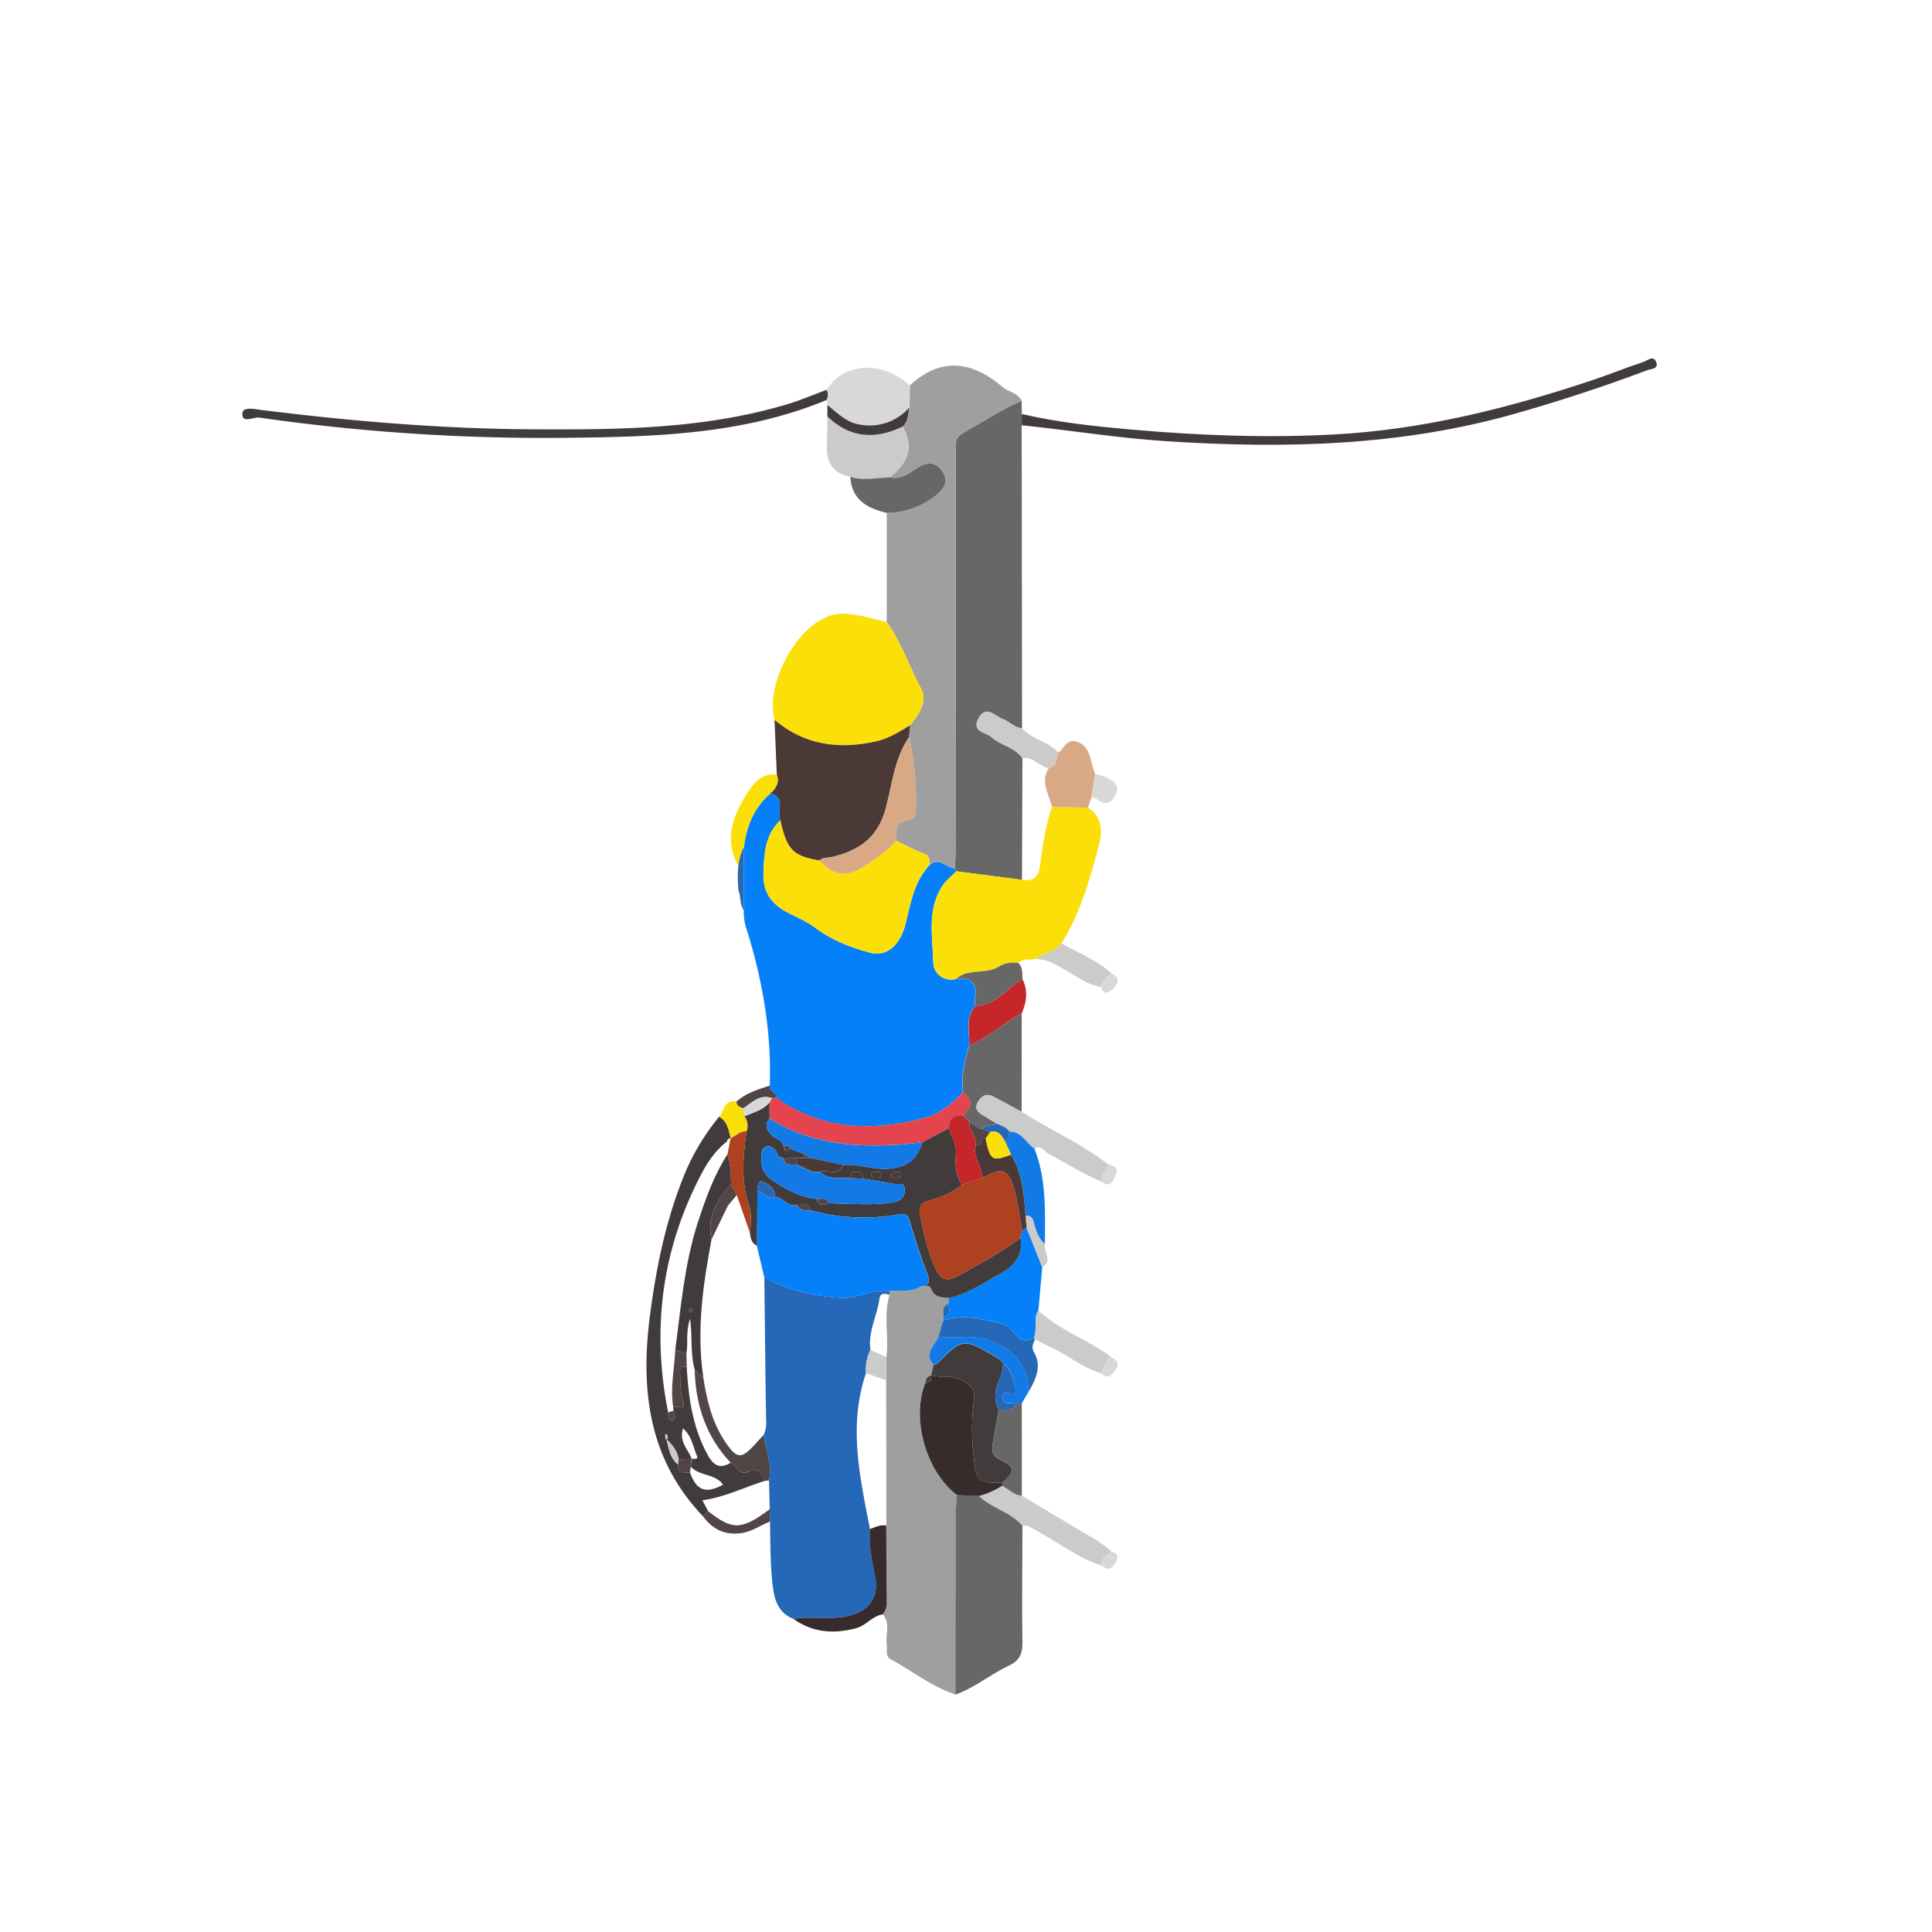 <svg id="Layer_1" data-name="Layer 1" xmlns="http://www.w3.org/2000/svg" viewBox="0 0 801.39 801.39">
  <defs>
    <style>
      .rabota2-1 {
      fill: #0580f8;
      }

      .rabota2-2 {
      fill: #2568b8;
      }

      .rabota2-3 {
      fill: #676767;
      }

      .rabota2-4 {
      fill: #a09f9f;
      }

      .rabota2-5 {
      fill: #fadf09;
      }

      .rabota2-6 {
      fill: #4b3937;
      }

      .rabota2-7 {
      fill: #423b3c;
      }

      .rabota2-8 {
      fill: #d9d8d8;
      }

      .rabota2-9 {
      fill: #cbcbcb;
      }

      .rabota2-10 {
      fill: #d8a984;
      }

      .rabota2-11 {
      fill: #382b2b;
      }

      .rabota2-12 {
      fill: #127ae6;
      }

      .rabota2-13 {
      fill: #c42629;
      }

      .rabota2-14 {
      fill: #514546;
      }

      .rabota2-15 {
      fill: #e3444e;
      }

      .rabota2-16 {
      fill: #f5f4f3;
      }

      .rabota2-17 {
      fill: #ad4120;
      }
    </style>
  </defs>
  <g>
    <path class="rabota2-1"
      d="M319.31,450.31c.74-21.95-2.93-43.26-9.39-64.15a22.8,22.8,0,0,1-1.41-8.59l.06-26.27c1.08-8.68,4.24-16.34,11-22.21,6.85,1.71,2.24,7.63,4.1,11.17-6.37,6.05-6.72,13.84-7,22-.29,8.63,4.12,13.4,11.17,16.86,3.52,1.73,7.18,3.36,10.28,5.7,6.8,5.14,14.62,8.12,22.59,10.31,7.36,2,12.9-3.28,15.14-12.76,2-8.49,3.6-17.19,10-23.85,4-3,6.74,1.61,10.24,1.59l.52,1.32c-2,2.12-4.32,3.79-6,6.46-6.15,10-3.72,20.89-3.51,31.39.08,4.06,3.73,8,9.39,6.85,6.11-.89,9,1.43,7.9,7.85a17,17,0,0,0,.13,3.41c-4.4,4.89-2.21,10.82-2.57,16.34-1.8,6.32-3.38,12.67-2.59,19.34-4.42,4.8-9.64,9-15.77,10.63-21.59,5.74-42.59,5.15-61.69-8.37C322.3,453,318.83,452.71,319.31,450.31Z" />
    <path class="rabota2-2"
      d="M329.09,671.49c-5.56-2.2-7.58-6.77-8.36-12.27-1.31-9.32-1.12-18.7-1.34-28.07l-.12-5.12L319,614.08c1.29-6.52-1.17-12.6-2.28-18.83,1.57-3,1-6.19,1-9.38-.28-18.71-.46-37.43-.68-56.14,9.59,5.52,19.94,7.72,31,8.6,7.46.6,13.83-3.91,21.09-2.79,0,.52-.09,1-.13,1.56-1.81-.48-3.86-1.09-4.22,1.64-.95,7.12-4.81,13.72-3.72,21.19a19.15,19.15,0,0,0-1.84,9.65c-7.43,21.77-2.52,43.22,1.65,64.69-.5,6.9,1,13.55,2.25,20.28,1.54,8.24-2.87,13.67-10.85,15.66C344.52,672.13,336.75,670.26,329.09,671.49Z" />
    <path class="rabota2-3"
      d="M396.64,361.41l-.52-1.32c.08-2.28.22-4.56.22-6.84q0-82.59.08-165.18c0-3-.83-6.27,2.91-8.39,8.1-4.59,15.87-9.77,24.46-13.45,0,1.83,0,3.67.08,5.51,0,1.55-.05,3.11-.08,4.66q.09,62.82.16,125.64c-3.16-.14-5.18-2.71-7.92-3.74-3.41-1.28-7.12-6.25-10.27-.09-2.76,5.39,3.18,5.44,5.51,7.55,3.85,3.47,9.66,4.15,12.82,8.7q-.07,25.25-.16,50.48Z" />
    <path class="rabota2-4"
      d="M423.79,166.23c-8.59,3.68-16.36,8.86-24.46,13.45-3.74,2.12-2.91,5.34-2.91,8.39q-.09,82.59-.08,165.18c0,2.28-.14,4.56-.22,6.84-3.5,0-6.27-4.63-10.24-1.59-.7-1.45.11-3.4-2.37-4.3-4.06-1.47-7.88-3.63-11.81-5.5-.17-3.95-.68-7.89,5.1-8.55,3.33-.38,3.07-3.42,3.1-5.95a119.48,119.48,0,0,0-2.83-28.4l.45-4.95c3.57-4.51,7.46-9.85,4.53-15.24-4.95-9.09-8.07-19.13-14.24-27.56q0-22.67,0-45.34a33.28,33.28,0,0,0,20.17-7c3.74-2.93,5.84-6.13,2.89-10.39s-7-3.49-10.78-.92c-3.35,2.24-6.67,4.51-11,3.62,8.33-6.86,9.85-13,5.23-21.08,2.53-2.07,2.35-5.14,2.94-7.93.06-3.06.11-6.12.17-9.18,12.94-11.87,25.7-10.06,38.29.59C418.22,162.6,422.12,162.84,423.79,166.23Z" />
    <path class="rabota2-4"
      d="M369,537.1c0-.52.09-1,.13-1.56,4.23-.56,8.72.61,12.65-1.84,1.71-.36,3.7-1,4.59,1.13,1.39,3.41,4.33,3.27,7.15,3.6,0,.75,0,1.5,0,2.25-2.64,1.05-2.4,3.21-2.06,5.4-.06.57-.13,1.14-.19,1.7l-2,6.74c-1.5,3.74-6.1,7-2,11.65-.34,1.35-.67,2.69-1,4l-.08.33c-1.73.33-2.08,1.69-2.37,3.12-5.84,14.84.35,36.66,13.18,46.41-.2,2.72-.56,5.44-.57,8.15q-.11,37.35-.1,74.71c-9.83-3.28-17.91-9.76-26.87-14.62-2.37-1.29-1.32-4.11-1.65-6.3-.63-4.12,1.71-8.63-1.65-12.37a7.53,7.53,0,0,0,1.73-4.95c-.15-10.64-.18-21.28-.25-31.91q0-30.16-.07-60.32l.12-9.6C368.76,554.31,366.38,545.58,369,537.1Z" />
    <path class="rabota2-5"
      d="M396.64,361.41l27.29,3.53c7.56,1.26,7.31-5,7.91-9.16,1-7.17,2.16-14.24,4.54-21.09l14.91.36c6.24,3.89,6,10.12,4.49,15.78-3.73,14-7.64,28-15.53,40.47-2.62,3.66-7.28,4-10.6,6.47-2.38.65-5.2-.52-7.19,1.74a11.78,11.78,0,0,0-8.43,1.6c-5.5,3.17-12.52.45-17.47,5-5.66,1.16-9.31-2.78-9.39-6.84-.21-10.5-2.64-21.41,3.51-31.39C392.32,365.2,394.64,363.53,396.64,361.41Z" />
    <path class="rabota2-5"
      d="M367.81,258.05c6.17,8.43,9.29,18.47,14.24,27.56,2.93,5.39-1,10.73-4.53,15.24-4.44,2.7-8.84,5.5-14,6.66-15.44,3.47-29.77,1.65-42.25-8.91-4.36-15.71,11.67-45.28,29.48-44.06C356.7,255,362.17,256.67,367.81,258.05Z" />
    <path class="rabota2-6"
      d="M321.26,298.6c12.48,10.56,26.81,12.38,42.25,8.91,5.17-1.16,9.57-4,14-6.66l-.45,4.95c-6.13,8.89-7,19.66-9.67,29.6-3.31,12.29-11.29,17.44-22.34,20.11-1.74.42-3.71-.06-5.14,1.45-11-1.84-13.59-4.49-16.24-16.7-1.86-3.54,2.75-9.46-4.11-11.17,2.31-2.11,3.84-4.48,2.66-7.78Q321.75,310,321.26,298.6Z" />
    <path class="rabota2-3"
      d="M396.3,702.93q0-37.35.1-74.71c0-2.71.37-5.43.57-8.15l9.13.39c5.27,5.21,13.19,6.58,18,12.42,0,16.19-.27,32.38,0,48.56.09,4.82-1.46,7.55-5.72,9.53C410.82,694.51,404.28,700.06,396.3,702.93Z" />
    <path class="rabota2-7"
      d="M291.57,628.93c-22.75-23.88-26-52.83-21.9-83.76,2.43-18.53,6.09-36.75,12.77-54.26a94.69,94.69,0,0,1,15.87-27.71c3.51,2,3.93,5.6,4.81,9a1.36,1.36,0,0,0-1.51,1.28c-6.19,4.69-9.75,11.37-13,18.08-14.58,30.09-18,61.6-11.46,94.3,0,1.37.11,3.43,1.54,3.17,2.34-.42.68-2.47.67-3.84-.05-.57-.09-1.13-.14-1.7,2.26-.07,5.77,1.86,3.89-3.54-1.2-3.45-.8-7.47-1.05-11.25-.14-2.19,1.61-1.57,2.8-1.75.7,12.65,2.4,25,8.62,36.42,2.35,4.31,5,6.23,9.62,3.35,2.6.9,3.36,5.65,7.18,3.75,4.42-2.19,5.58.81,6.91,3.83-8.58,2.64-16.67,6.81-25.85,8l2.39,4.54Zm-10.06-23.64c-.54-2.74-1.66-5.1-5-8.3,1.09,5.13,1.9,8.25,4.72,10.45-.33,4,2.68,3.23,5,3.41,2.73,7.5,6.55,8.87,13.68,5-3.2-4.65-9.69-3.45-13.33-7.44.1-1.09.19-2.19.28-3.29,1,0,2.93.32,2.23-1.24-1.64-3.66-2-8.08-5.77-11.37-1.8,5.6,2.27,8.73,3.6,12.67ZM276,594.74a8.32,8.32,0,0,0,0,1.83c.17.61.6.61.84,0a1.81,1.81,0,0,0,.07-1.1C276.86,595.25,276.48,595.11,276,594.74Z" />
    <path class="rabota2-7"
      d="M423.79,176.4c0-1.55,0-3.11.08-4.66,15.12,3.52,30.57,5.14,45.95,6.48,27.76,2.43,55.57,3.5,83.5,2,37.2-2,72.81-11,107.88-22.76,6.87-2.31,13.6-5.08,20.49-7.33,1.59-.52,4.08-2.9,5.26-.05,1.28,3.06-2.18,2.91-3.76,3.51-17.87,6.74-36,12.65-54.38,17.9C581.19,185.1,532.6,186.2,483.6,183,463.54,181.7,443.75,178.43,423.79,176.4Z" />
    <path class="rabota2-7"
      d="M342.86,165.93c-34.54,14.29-71.06,15.27-107.59,15.67a833.29,833.29,0,0,1-127.73-8.38c-2.4-.34-7.29,2.65-7-1.82.2-2.84,5.39-1.66,8.43-1.28,37,4.6,74.11,7.73,111.35,7.95,35.8.21,71.76,0,106.57-10.5,5.42-1.64,10.66-3.9,16-5.88A4.16,4.16,0,0,1,342.86,165.93Z" />
    <path class="rabota2-1"
      d="M393.5,540.68c0-.75,0-1.5,0-2.25,7.92-1.72,14.51-6.25,21.43-10.11,5.92-3.3,9.5-7.72,8.37-14.89l.66-3,1.88-1.18q3.24,8.19,6.49,16.36l-1.59,17.89c-2.24,3.51-.33,7.7-1.82,11.34-2.76,1.78-5,1.49-7.34-1.07-1.75-1.95-3.41-4-6.38-4.76-7.94-2-15.78-4-23.93-1.25.06-.56.13-1.13.19-1.69C395,545.37,393.34,542.68,393.5,540.68Z" />
    <path class="rabota2-3"
      d="M399.43,453.05c-.79-6.67.79-13,2.59-19.34,7.93-3.37,14.26-9.34,21.79-13.36q0,20.41-.05,40.84c-4-2.15-7.91-4.37-11.93-6.43-2.81-1.43-4.78-.09-6.19,2.33-1.54,2.62-.21,4.2,2,5.47,2,1.12,3.85,2.36,5.76,3.53-1.9,1.23-4.65,0-6.22,2.17-2.21-.05-3.32-2-5-2.91l-2.79-2.66C402.74,459.49,404,456.28,399.43,453.05Z" />
    <path class="rabota2-8"
      d="M342.86,165.93a4.16,4.16,0,0,0,0-4.24c7.24-11.41,23-12.26,34.47-1.84-.06,3.06-.11,6.12-.17,9.18a21.9,21.9,0,0,1-20.22,7.1c-5.94-.83-9.56-4.86-13.8-8.16C343.08,167.29,343,166.61,342.86,165.93Z" />
    <path class="rabota2-9"
      d="M374.26,177c4.62,8.08,3.1,14.22-5.23,21.08-5.44.08-10.89,1.48-16.3-.28-7.09-1.45-10.12-5.88-9.75-13,.21-4,.16-8.06.22-12.09C352.51,181.66,363,182.4,374.26,177Z" />
    <path class="rabota2-9"
      d="M413.45,466.1c-1.92-1.18-3.81-2.42-5.77-3.54-2.25-1.27-3.58-2.85-2-5.47,1.41-2.42,3.38-3.76,6.19-2.33,4,2.06,8,4.28,11.93,6.43,11.81,7.55,24.82,13.14,35.92,21.87-1,2.3-2.74,4.3-2.86,7-7.74-3.13-14.74-7.68-22.08-11.55-1.7-.9-2.92-3.87-5.67-2-3.45-2.33-5.25-7.06-10.29-7.07C417.43,467.59,415.41,466.89,413.45,466.1Z" />
    <path class="rabota2-3"
      d="M352.73,197.76c5.41,1.76,10.86.36,16.3.28,4.37.89,7.69-1.38,11-3.62,3.83-2.57,7.82-3.37,10.78.92s.85,7.46-2.89,10.39a33.28,33.28,0,0,1-20.17,7C359.71,210.81,353.23,207.3,352.73,197.76Z" />
    <path class="rabota2-9"
      d="M424.13,632.88c-4.84-5.84-12.76-7.21-18-12.42a33,33,0,0,0,9.53-4.19c2.75,1.38,4.91,3.93,8.24,4.15,9.5,5.68,18.93,11.46,28.53,17a40.78,40.78,0,0,1,8.68,6.31c-2.34,1.17-4.17,2.73-4.26,5.61-10.11-3.28-18.44-9.89-27.63-14.87C427.53,633.54,426.07,632.6,424.13,632.88Z" />
    <path class="rabota2-10"
      d="M451.29,335.05l-14.91-.36c-1.38-5.31-4.94-10.44-1.35-16.16,3.77-.59,2.8-4.17,4-6.37,2.45-1.61,3.26-5.88,7.52-4.53,4.06,1.28,5.3,4.57,6.13,8.26.4,1.76,1.05,3.46,1.58,5.18-.53,3.26-1,6.51-1.57,9.77Z" />
    <path class="rabota2-2"
      d="M391.25,547.78c8.15-2.74,16-.71,23.93,1.25,3,.74,4.63,2.81,6.38,4.76,2.3,2.56,4.58,2.85,7.34,1.06a1.71,1.71,0,0,0,.38.7c-.68,1.67-1.51,3.36-.49,5.13,3.58,6.2.78,11.52-2.23,16.82.25-9.92-5.53-16.79-14-20.67-7.86-3.61-15.59-1.45-23.33-2.31Z" />
    <path class="rabota2-11"
      d="M367.61,632.78c.07,10.63.1,21.27.25,31.91a7.53,7.53,0,0,1-1.73,4.95c-4.29.68-6.87,4.62-10.95,5.72-9.27,2.49-18.06,1.89-26.09-3.87,7.66-1.23,15.43.64,23.14-1.28,8-2,12.39-7.42,10.85-15.66-1.27-6.73-2.75-13.38-2.25-20.28C363,633.49,365.14,632.34,367.61,632.78Z" />
    <path class="rabota2-12"
      d="M418.78,469.39c5,0,6.84,4.74,10.29,7.07,5.09,12.78,4.38,26.21,4.37,39.55-2.21-1.71-3.15-4.18-4.05-6.68-.78-2.15-.46-5.16-4-5.13-.59-8.76-1.25-17.5-6-25.28q-1.25-2.71-2.5-5.42C418.73,472.68,418.2,470.78,418.78,469.39Z" />
    <path class="rabota2-9"
      d="M439,312.16c-1.21,2.2-.24,5.78-4,6.37-4-.34-6.46-4.94-10.94-4.07-3.16-4.55-9-5.23-12.82-8.7-2.33-2.11-8.27-2.16-5.51-7.55,3.15-6.16,6.86-1.19,10.27.09,2.74,1,4.76,3.6,7.92,3.74C428.11,306.73,434.82,307.58,439,312.16Z" />
    <path class="rabota2-3"
      d="M423.87,620.42c-3.33-.22-5.49-2.77-8.24-4.15a9.85,9.85,0,0,0,.23-1.32c5.3-5,5.3-6.37-1-9.55-2.86-1.43-3.56-3.33-3.15-6,.76-4.9,1.7-9.78,2.57-14.67,2.47-.55,5.83,1.33,7.05-2.6h2.5Z" />
    <path class="rabota2-9"
      d="M429.28,555.55a1.71,1.71,0,0,1-.38-.7c1.49-3.63-.42-7.82,1.82-11.33,8.82,8.36,20.54,12.19,30.15,19.33-2.36,1.66-2.95,4.38-4.05,6.79-7.67-2.26-13.79-7.52-20.93-10.81C433.66,557.79,431.48,556.65,429.28,555.55Z" />
    <path class="rabota2-13"
      d="M423.81,420.35c-7.53,4-13.86,10-21.79,13.36.36-5.52-1.83-11.45,2.57-16.34a16.42,16.42,0,0,0,5.65-1.35c5.45-2.23,8.74-7.31,13.93-9.76C426.55,411,425.78,415.7,423.81,420.35Z" />
    <path class="rabota2-12"
      d="M423.79,582.14h-2.5c-.67,0-1.35-.13-2-.13-2,0-3.76-.41-3.4-3,.41-2.95,1.9-1,3.31-.82,2.65.39,2.1-2.13,1.85-3.28-.78-3.57-1.88-7.1-5-9.51-.84-1.44-2.24-2.1-3.62-2.92-12.6-7.47-13.39-7.4-23.35,2.8a6.12,6.12,0,0,1-1.84.86c-4.1-4.71.5-7.92,2-11.66,7.74.86,15.47-1.3,23.33,2.31,8.46,3.88,14.24,10.75,14,20.67Z" />
    <path class="rabota2-5"
      d="M322.23,321.31c1.18,3.3-.35,5.67-2.66,7.78-6.76,5.87-9.92,13.53-11,22.21-2.92,5.76-2.73,11.91-2.26,18.09,1.41-3.34,1.76-7.2.54-9.19-6.66-10.88-3.3-21,2.71-30.59C312.34,325.17,315.7,320.52,322.23,321.31Z" />
    <path class="rabota2-3"
      d="M424.17,406.26c-5.19,2.45-8.48,7.53-13.93,9.76a16.42,16.42,0,0,1-5.65,1.35,17,17,0,0,1-.13-3.41c1.09-6.42-1.79-8.74-7.9-7.85,4.95-4.55,12-1.83,17.47-5a11.78,11.78,0,0,1,8.43-1.6C424.42,401.4,423.94,403.92,424.17,406.26Z" />
    <path class="rabota2-9"
      d="M429.65,397.77c3.32-2.5,8-2.81,10.6-6.47,7,3.91,14.54,6.92,20.68,12.29-1.72,1.7-3.51,3.35-4.22,5.79-5.09-.73-9.11-3.74-13.41-6.18S434.88,397.86,429.65,397.77Z" />
    <path class="rabota2-7"
      d="M374.26,177c-11.3,5.44-21.75,4.7-31.06-4.28,0-1.57,0-3.14,0-4.71,4.24,3.3,7.86,7.33,13.8,8.16A21.9,21.9,0,0,0,377.2,169C376.61,171.82,376.79,174.89,374.26,177Z" />
    <path class="rabota2-14"
      d="M291.57,628.93l2.16-2.1c10.17,8,13.8,7.9,25.54-.8l.12,5.12c-4,1.56-7.48,4.19-11.94,4.79C300.59,636.87,295.51,634.33,291.57,628.93Z" />
    <path class="rabota2-5"
      d="M303.12,472.18c-.88-3.38-1.3-7-4.81-9,2.08-2.48,2.19-7.19,7.21-6.3-.12,1.92,1.49,2.21,2.71,2.87.19,1.08.38,2.16.56,3.24a6.4,6.4,0,0,1,.87,6.27c-2.64-.11-4.37,1.88-6.55,2.85Z" />
    <path class="rabota2-8"
      d="M452.7,330.84c.52-3.26,1-6.51,1.57-9.77a22.27,22.27,0,0,1,4.52,1.32c2.83,1.47,6.06,3,4,7.19-1.92,3.93-4.68,4.56-8.14,1.68C454.21,330.88,453.36,331,452.7,330.84Z" />
    <path class="rabota2-9"
      d="M425.37,504.21c3.56,0,3.24,3,4,5.12.9,2.5,1.84,5,4.05,6.68-.7,3.17,3.55,6.92-1.13,9.63q-3.24-8.19-6.49-16.35C425.67,507.61,425.52,505.91,425.37,504.21Z" />
    <path class="rabota2-14"
      d="M308.23,459.77c-1.22-.66-2.83-.95-2.71-2.87,3.94-3.56,8.88-5,13.79-6.59-.48,2.4,3,2.69,2.66,5-.58.07-1.17.12-1.76.18C315.06,453.7,311.91,457.46,308.23,459.77Z" />
    <path class="rabota2-8"
      d="M456.71,409.38c.71-2.44,2.5-4.09,4.22-5.79,3.31,1.77,3.42,4.05.85,6.5C459.93,411.86,457.92,413,456.71,409.38Z" />
    <path class="rabota2-8"
      d="M456.82,490c.12-2.66,1.85-4.66,2.86-7,2.52.52,4.57,1.45,3.08,4.58C461.56,490.16,460.29,493,456.82,490Z" />
    <path class="rabota2-8"
      d="M456.82,569.64c1.1-2.41,1.69-5.13,4.05-6.79,2.48,1.13,3.59,3,1.86,5.34C461.33,570.11,459.6,572.5,456.82,569.64Z" />
    <path class="rabota2-8"
      d="M456.82,649.31c.09-2.88,1.92-4.44,4.26-5.61,3,.58,2.75,2.43,1.64,4.48C461.24,650.91,459.28,651.52,456.82,649.31Z" />
    <path class="rabota2-2"
      d="M306.31,369.39c-.47-6.18-.66-12.33,2.26-18.09l-.06,26.27C306.68,375.13,307.47,372,306.31,369.39Z" />
    <path class="rabota2-5"
      d="M323.68,340.26c2.65,12.21,5.22,14.86,16.24,16.7,5.14,5.83,10.83,7.28,17.74,2.83,5.06-3.27,10.11-6.45,14-11.09,3.93,1.87,7.75,4,11.81,5.5,2.48.9,1.67,2.85,2.37,4.3-6.41,6.66-8,15.36-10,23.85-2.24,9.48-7.78,14.8-15.14,12.76-8-2.19-15.79-5.17-22.59-10.31-3.1-2.34-6.76-4-10.28-5.7-7.05-3.46-11.46-8.23-11.17-16.86C317,354.1,317.31,346.31,323.68,340.26Z" />
    <path class="rabota2-15"
      d="M320.21,455.49c.59-.06,1.18-.11,1.76-.18,19.1,13.52,40.1,14.11,61.69,8.37,6.13-1.62,11.35-5.83,15.77-10.63,4.53,3.23,3.31,6.44,0,9.64-4-.5-5.84,1.35-5.78,5.29l-11,5.81c-3.81.38-7.62.9-11.44,1.11-18.31,1-36-.82-52-10.92,0-2.23,0-4.47,0-6.7Z" />
    <path class="rabota2-1"
      d="M317,529.73q-1.53-6.51-3.07-13,.11-11.24.22-22.48c2.72-.24,4.1,4,7.3,2.18,3.26.37,5.18,4.34,8.95,3.33,1.22,2.33,3.32,2.51,5.59,2.28a83.15,83.15,0,0,0,37.12,1.65c2.57-.45,3.44.39,4.19,2.92,2.22,7.56,4.7,15.06,7.49,22.42,1.37,3.58-.63,4.06-3.07,4.69-3.95,2.46-8.44,1.29-12.67,1.85-7.26-1.12-13.63,3.39-21.09,2.79C337,537.45,326.63,535.25,317,529.73Z" />
    <path class="rabota2-14"
      d="M319,614.08l-1.85.2c-1.33-3-2.49-6-6.91-3.83-3.82,1.9-4.58-2.85-7.18-3.75-10.2-10.77-14.5-23.83-14.9-38.41,1.18.81,1.63,2.62,3.47,2.51,1.45,9.42,3.5,18.67,8.86,26.78,5.17,7.82,6.92,7.92,13,1.16,1.06-1.17,2.13-2.32,3.2-3.49C317.87,601.48,320.33,607.56,319,614.08Z" />
    <path class="rabota2-9" d="M361,559.93l6.64,2.93-.12,9.6-8.36-2.88A19.15,19.15,0,0,1,361,559.93Z" />
    <path class="rabota2-10"
      d="M371.7,348.7c-3.93,4.64-9,7.82-14,11.09-6.91,4.45-12.6,3-17.74-2.83,1.43-1.51,3.4-1,5.14-1.45,11.05-2.67,19-7.82,22.34-20.11,2.68-9.94,3.54-20.71,9.67-29.6a119.48,119.48,0,0,1,2.83,28.4c0,2.53.23,5.57-3.1,5.95C371,340.81,371.53,344.75,371.7,348.7Z" />
    <path class="rabota2-7"
      d="M330.44,499.73c-3.77,1-5.69-3-8.95-3.33.06-3.73-2.95-5.25-5.52-6.46-.86-.4-2.12,2.37-1.78,4.28q-.1,11.23-.22,22.48c-2.26-1.06-2.64-3.14-2.91-5.3.36-3.83.84-7.75-.4-11.43-3.42-10.16-2.41-20.41-1-30.69a6.4,6.4,0,0,0-.87-6.27c3.68-1.53,7.63-2.56,10.4-5.73,0,2.23,0,4.47,0,6.7-2.35,2.74-.92,5,1,7,1.49,1.57,4.27,1.71,4.84,4.33.35,1.57.77,3,2.63,1.17l5.8,2.12c-.06.6-.11,1.2-.17,1.81l-2.77,0-5.53.11c-.78-.38-2.08-.59-2.26-1.16C322,477,320.21,475,318,475.61c-2.72.8-2.31,4.31-2.12,6.36a8.58,8.58,0,0,0,3.08,6.47c6,4.45,12.26,8,19.81,8.89.79,3,2.79,2.59,4.95,1.75,1.13,0,2.26.09,3.4.12,7.73.18,15.45.71,23.18-.47,3.39-.53,5-2.31,5-5.31,0-3.24-2.91-2.05-4.7-2.38-4.22-.77-8.48-1.42-12.72-2.12,0-1.52-.41-2.7-2.16-2.88-1.91-.19-3,.6-3.19,2.6-4.33-.15-8.89.75-12.55-2.62,3.2-1.14,7.67,2.22,9.77-2.78,6.49-.63,12.64,2.16,19.26,1.48,7.07-.73,11.26-3.43,13.63-10.93l11-5.81c.93,3.59,3.27,6.71,2.86,10.78-.44,4.39,0,8.77,2.59,12.64a35.34,35.34,0,0,1-13.36,6.51c-3.55.84-4.89,2.7-4.06,6.45,1.53,6.87,2.89,13.72,5.72,20.27s4.7,7.61,11.3,3.87c8.38-4.74,16.91-9.23,24.62-15.07,1.13,7.17-2.45,11.59-8.37,14.89-6.92,3.86-13.51,8.39-21.43,10.11-2.82-.33-5.76-.19-7.15-3.6-.89-2.17-2.88-1.49-4.59-1.13,2.46-.64,4.46-1.12,3.09-4.7-2.79-7.36-5.27-14.86-7.49-22.42-.75-2.53-1.62-3.37-4.19-2.92A83.15,83.15,0,0,1,336,502C335.25,498.6,332.52,500,330.44,499.73Zm33-13.68c-.89.07-2,.06-2,1.25s1.08,1.25,2,1.24,2,0,2-1.23S364.32,486.14,363.44,486.05Zm8.55,2.54c.81-.22,2-.16,1.74-1.47-.22-1-1.26-1.16-2.17-1s-2,.12-1.75,1.44C370,488.54,371.07,488.59,372,488.59Z" />
    <path class="rabota2-11"
      d="M415.86,615a9.85,9.85,0,0,1-.23,1.32,33,33,0,0,1-9.53,4.19l-9.13-.39c-12.83-9.75-19-31.57-13.18-46.41,1.55-.47,2.81-1.15,2.37-3.12a3,3,0,0,1,.09-.32c2.61,1.25,5.43.39,8.09.85,5,.87,10.36,3.8,9.77,8.58a96.4,96.4,0,0,0-.53,21.49C404.94,614.3,404.57,615.28,415.86,615Z" />
    <path class="rabota2-7"
      d="M415.86,615c-11.29.33-10.92-.65-12.28-13.81a96.4,96.4,0,0,1,.53-21.49c.59-4.78-4.76-7.71-9.77-8.58-2.66-.46-5.48.4-8.09-.85.32-1.36.65-2.7,1-4.05a5.87,5.87,0,0,0,1.84-.85c10-10.2,10.75-10.27,23.35-2.8,1.38.82,2.78,1.48,3.62,2.91a15.86,15.86,0,0,1-1.44,6.44c-1.88,4.09-2.56,8.52-.37,12.88-.87,4.89-1.81,9.77-2.57,14.67-.41,2.65.29,4.55,3.15,6C421.16,608.58,421.16,610,415.86,615Z" />
    <path class="rabota2-2"
      d="M393.5,540.68c-.16,2,1.46,4.69-2.06,5.41C391.1,543.89,390.86,541.73,393.5,540.68Z" />
    <path class="rabota2-7"
      d="M386.16,570.54c.44,2-.82,2.65-2.37,3.12C384.08,572.23,384.43,570.87,386.16,570.54Z" />
    <path class="rabota2-14"
      d="M284.73,561.38l.13,5.55c-1.19.18-2.94-.44-2.8,1.75.25,3.78-.15,7.8,1.05,11.25,1.88,5.4-1.63,3.47-3.89,3.54-1.24-7.87.5-15.64.87-23.45Z" />
    <path class="rabota2-14"
      d="M286.54,608.4l-.35,2.45c-2.32-.18-5.33.64-5-3.41.11-.72.22-1.43.32-2.15l5.37-.12-.06-.06C286.73,606.21,286.64,607.31,286.54,608.4Z" />
    <path class="rabota2-9"
      d="M281.51,605.29c-.1.72-.21,1.43-.32,2.15-2.82-2.2-3.63-5.32-4.72-10.45C279.85,600.19,281,602.55,281.51,605.29Z" />
    <path class="rabota2-14"
      d="M277.15,585.84l2.21-.67c0,1.37,1.67,3.42-.67,3.84C277.26,589.27,277.11,587.21,277.15,585.84Z" />
    <path class="rabota2-9"
      d="M276,594.74c.48.37.86.51.93.74a1.81,1.81,0,0,1-.07,1.1c-.24.6-.67.6-.84,0A8.32,8.32,0,0,1,276,594.74Z" />
    <path class="rabota2-16"
      d="M301.61,473.46a1.36,1.36,0,0,1,1.51-1.28v-.05c-.15.7-.31,1.4-.47,2.09C302.29,474,302,473.72,301.61,473.46Z" />
    <path class="rabota2-17"
      d="M423.28,513.43c-7.71,5.84-16.24,10.33-24.62,15.07-6.6,3.74-8.45,2.74-11.3-3.87s-4.19-13.4-5.72-20.27c-.83-3.75.51-5.61,4.06-6.45a35.46,35.46,0,0,0,13.37-6.51l8.5-2.78c8-4.49,10.42-4,12.93,4,1.79,5.74,2.34,11.87,3.44,17.83Z" />
    <path class="rabota2-6"
      d="M423.94,510.45c-1.1-6-1.65-12.09-3.44-17.83-2.51-8-4.92-8.49-12.93-4-.12-4.74-4.36-8.63-2.82-13.71,2.69,1.24,1.57-3.59,4.11-2.58,1.94,9.08,2.67,9.53,10.53,6.6,4.73,7.77,5.39,16.51,6,25.27.15,1.71.3,3.41.45,5.09Z" />
    <path class="rabota2-13"
      d="M404.75,474.91c-1.54,5.08,2.7,9,2.82,13.71l-8.5,2.78c-2.55-3.87-3-8.25-2.6-12.64.41-4.07-1.93-7.19-2.86-10.78-.06-3.94,1.78-5.79,5.78-5.29l2.79,2.66C401.47,469,405.42,471.31,404.75,474.91Z" />
    <path class="rabota2-2"
      d="M418.78,469.39c-.58,1.39,0,3.29-1.88,4.11-1.43-2.3-2.65-4.93-6.19-3.92l-3.49-1.32c1.57-2.15,4.32-.94,6.22-2.17C415.41,466.89,417.43,467.59,418.78,469.39Z" />
    <path class="rabota2-14"
      d="M407.22,468.26l3.49,1.32c-.62.92-1.23,1.84-1.85,2.75-2.54-1-1.42,3.82-4.11,2.58.67-3.6-3.28-6-2.57-9.56C403.9,466.25,405,468.21,407.22,468.26Z" />
    <path class="rabota2-5"
      d="M408.86,472.33c.62-.91,1.23-1.83,1.85-2.75,3.54-1,4.76,1.62,6.19,3.92q1.26,2.7,2.5,5.42C411.53,481.86,410.8,481.41,408.86,472.33Z" />
    <path class="rabota2-2"
      d="M414.24,584.75c-2.19-4.36-1.51-8.79.37-12.88a15.86,15.86,0,0,0,1.44-6.44c3.09,2.42,4.19,6,5,9.52.25,1.15.8,3.67-1.85,3.28-1.41-.21-2.9-2.13-3.31.82-.36,2.56,1.38,3,3.4,3,.68,0,1.36.08,2,.13C420.07,586.08,416.71,584.2,414.24,584.75Z" />
    <path class="rabota2-17"
      d="M302.64,474.22c.16-.69.32-1.39.47-2.09,2.18-1,3.91-3,6.55-2.85-1.41,10.28-2.42,20.53,1,30.69,1.24,3.68.76,7.6.4,11.43q-2.71-7.84-5.44-15.71l-2.36-4.29c-.17-4.23-.07-8.49-1.52-12.57Z" />
    <path class="rabota2-8"
      d="M319.19,457.28c-2.77,3.17-6.72,4.2-10.4,5.73-.18-1.08-.37-2.16-.56-3.24,3.68-2.31,6.83-6.07,12-4.28Z" />
    <path class="rabota2-12"
      d="M325.06,475.33c-.57-2.62-3.35-2.76-4.84-4.33-2-2.06-3.39-4.28-1-7,16,10.1,33.71,11.93,52,10.92,3.82-.21,7.63-.73,11.44-1.11-2.37,7.5-6.56,10.2-13.63,10.93-6.62.68-12.77-2.11-19.26-1.48l-13.58-2.95-2.68-1.67-5.8-2.12C327.34,474.93,326.22,475.09,325.06,475.33Z" />
    <path class="rabota2-7"
      d="M301.74,478.83c1.45,4.08,1.35,8.34,1.52,12.57-6,6.4-10.15,13.49-8.13,22.76-3.52,18.73-6.24,37.52-3.46,56.64-1.84.11-2.29-1.7-3.47-2.51-1.92-6.53-.93-13.37-1.93-21.32-1.94,5.56-.74,10.09-1.54,14.41L280.09,560c2.36-17.75,3.78-35.66,9.35-52.85C292.63,497.33,296.09,487.6,301.74,478.83Zm-15.47,63.89c-.17.38-.55.85-.44,1.12s.7.36,1.08.52c.17-.38.55-.84.44-1.11S286.65,542.88,286.27,542.72Z" />
    <path class="rabota2-14"
      d="M295.13,514.16c-2-9.27,2.1-16.36,8.13-22.76l2.36,4.29-3.44,4.09c-.72.12-1.59.15-.67,1.2Q298.32,507.57,295.13,514.16Z" />
    <path class="rabota2-7" d="M301.51,501c-.92-1.05-.05-1.08.67-1.2Z" />
    <path class="rabota2-2"
      d="M314.19,494.22c-.34-1.91.92-4.68,1.78-4.28,2.57,1.21,5.58,2.73,5.52,6.46C318.29,498.24,316.91,494,314.19,494.22Z" />
    <path class="rabota2-14"
      d="M330.44,499.73c2.08.22,4.81-1.13,5.59,2.28C333.76,502.24,331.66,502.06,330.44,499.73Z" />
    <path class="rabota2-12"
      d="M357.88,488.92c4.24.7,8.5,1.35,12.72,2.12,1.79.33,4.7-.86,4.7,2.38,0,3-1.59,4.78-5,5.31-7.73,1.18-15.45.65-23.18.47-1.14,0-2.27-.08-3.4-.12-.88-2.76-3.14-1.63-4.95-1.75-7.55-.87-13.84-4.44-19.81-8.89A8.58,8.58,0,0,1,315.9,482c-.19-2.05-.6-5.56,2.12-6.36,2.19-.64,4,1.34,4.74,3.79.18.57,1.48.78,2.26,1.16.67,3.37,3.4,2.29,5.5,2.55,3.15,1,5.76,3.73,9.46,2.91,3.66,3.37,8.22,2.47,12.55,2.62Z" />
    <path class="rabota2-6"
      d="M340,486c-3.7.82-6.31-1.94-9.46-2.91l0-2.66,2.77,0,2.85-.14,13.58,2.95C347.65,488.24,343.18,484.88,340,486Z" />
    <path class="rabota2-6"
      d="M357.88,488.92l-5.35-.28c.15-2,1.28-2.79,3.19-2.6C357.47,486.22,357.9,487.4,357.88,488.92Z" />
    <path class="rabota2-6"
      d="M363.44,486.05c.88.09,2,0,2,1.26s-1.09,1.22-2,1.23-2,0-2-1.24S362.55,486.12,363.44,486.05Z" />
    <path class="rabota2-6"
      d="M372,488.59c-.91,0-2,0-2.17-1.07-.29-1.32.91-1.33,1.75-1.44s1.95,0,2.17,1C374,488.43,372.8,488.37,372,488.59Z" />
    <path class="rabota2-14" d="M330.55,480.45l0,2.66c-2.1-.26-4.83.82-5.5-2.55Z" />
    <path class="rabota2-14"
      d="M338.79,497.33c1.81.12,4.07-1,4.95,1.75C341.58,499.92,339.58,500.32,338.79,497.33Z" />
    <path class="rabota2-14"
      d="M325.06,475.33c1.16-.24,2.28-.4,2.63,1.17C325.83,478.32,325.41,476.9,325.06,475.33Z" />
    <path class="rabota2-14" d="M336.17,480.29l-2.85.14c.06-.61.11-1.21.17-1.81Z" />
    <path class="rabota2-14"
      d="M286.27,542.72c.38.16,1,.25,1.08.53s-.27.73-.44,1.11c-.38-.16-1-.25-1.08-.52S286.1,543.1,286.27,542.72Z" />
  </g>
</svg>
